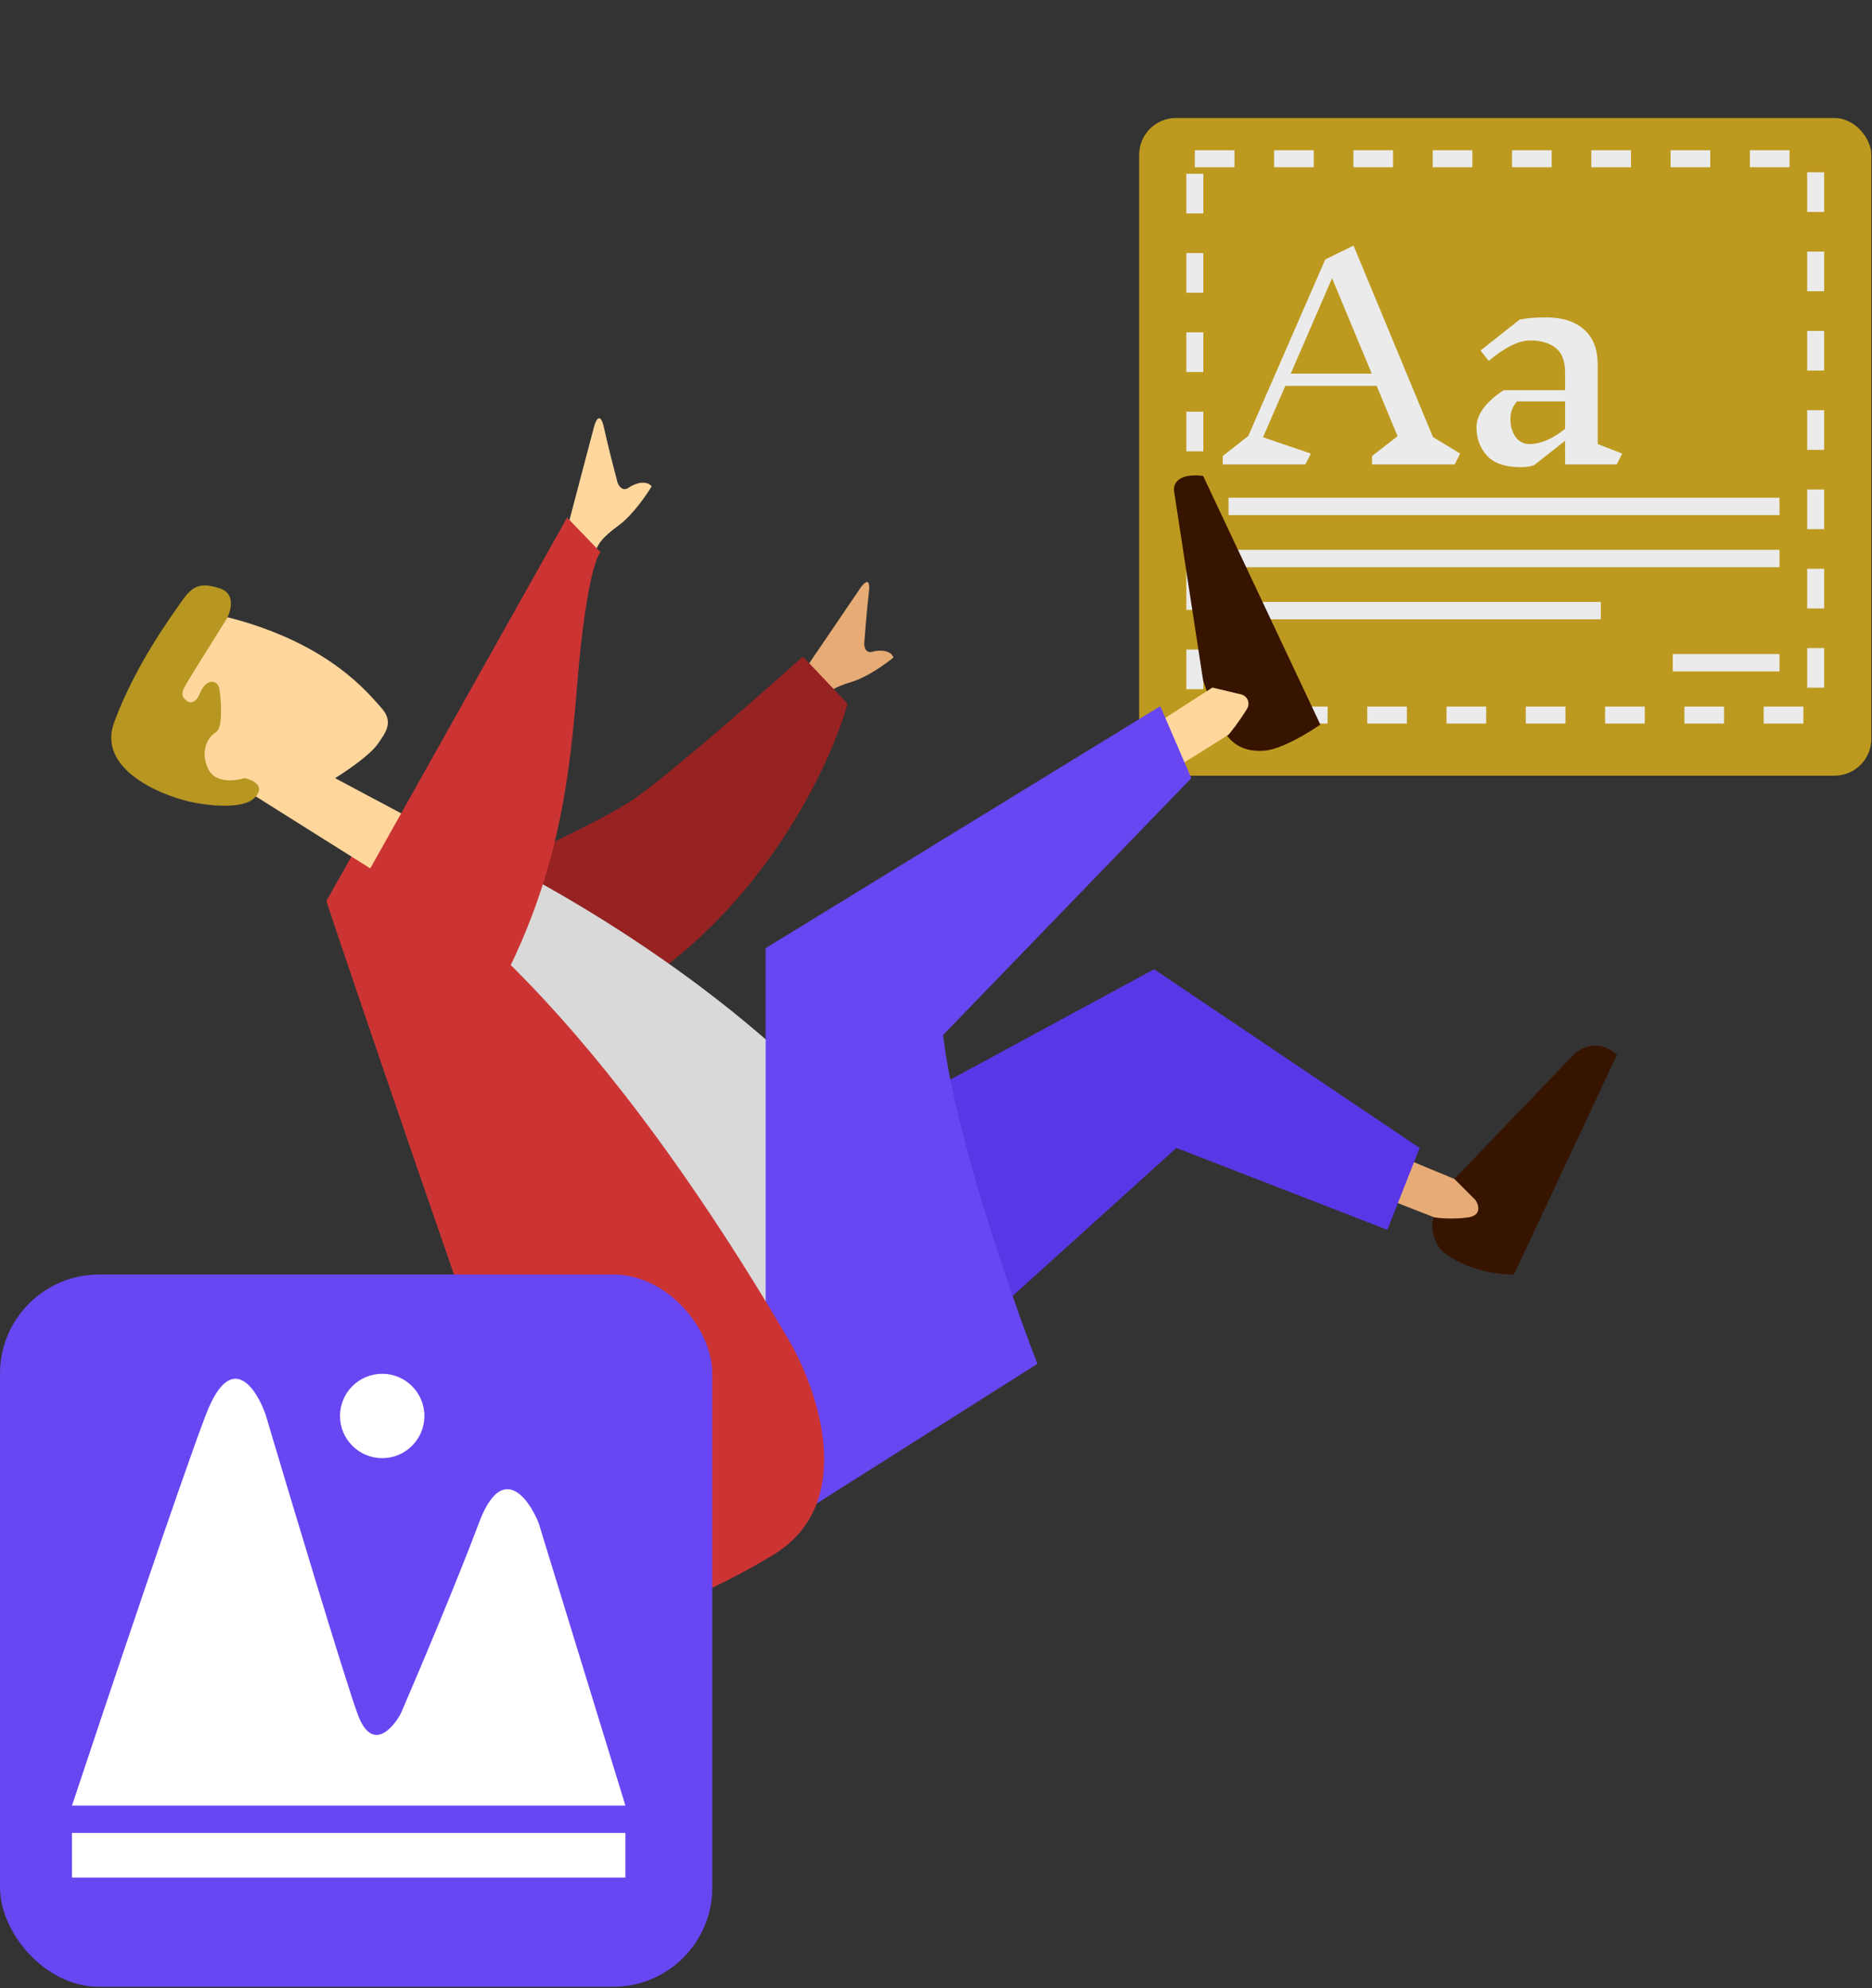 <svg width="661" height="702" viewBox="0 0 661 702" fill="none" xmlns="http://www.w3.org/2000/svg">
<rect x="0" y="0" width="661" height="702" fill="#333333" stroke="none"/>
<g opacity="0.9">
<rect x="402.24" y="41.668" width="258.52" height="232.23" rx="13" fill="#CCA51D"/>
<rect x="421.89" y="56.06" width="219.219" height="196.434" stroke="white" stroke-width="6" stroke-dasharray="14 14"/>
<rect x="433.788" y="175.748" width="194.547" height="6.134" fill="white"/>
<rect x="433.788" y="194.151" width="194.547" height="6.134" fill="white"/>
<rect x="433.788" y="212.554" width="131.451" height="6.134" fill="white"/>
<rect x="590.653" y="230.957" width="37.683" height="6.134" fill="white"/>
<path d="M513.643 164H484.459V161.024L493.483 154.016L486.091 136.256H453.835L445.963 154.4L462.859 160.16L460.939 164H431.755V161.024L440.779 153.92L467.947 91.616L477.931 86.72L505.963 154.304L515.563 160.16L513.643 164ZM470.347 98.24L455.755 131.936H484.363L470.347 98.24ZM570.87 164H552.63V155.648L541.782 164.192C540.502 164.704 538.902 164.96 536.982 164.96C531.478 164.96 527.478 163.584 524.982 160.832C522.55 158.08 521.334 154.784 521.334 150.944C521.334 148.64 522.166 146.368 523.83 144.128C525.494 141.888 527.862 139.776 530.934 137.792H552.63V131.648C552.63 127.488 551.51 124.544 549.27 122.816C547.094 121.088 544.086 120.224 540.246 120.224C536.278 120.224 531.414 122.624 525.654 127.424L522.774 123.776L536.598 112.832C539.158 112.32 542.23 112.064 545.814 112.064C551.638 112.064 556.15 113.504 559.35 116.384C562.55 119.2 564.15 123.328 564.15 128.768V156.8L572.79 160.16L570.87 164ZM540.054 156.8C543.958 156.8 548.15 155.008 552.63 151.424V141.728H535.638C534.806 142.752 534.198 143.776 533.814 144.8C533.494 145.824 533.334 146.944 533.334 148.16C533.334 150.528 533.942 152.576 535.158 154.304C536.374 155.968 538.006 156.8 540.054 156.8Z" fill="white"/>
</g>
<path d="M555.599 372.486L513.535 416.303C511.636 418.932 507.488 425.417 506.086 430.324C504.684 435.232 507.546 439.964 509.153 441.717C517.566 448.727 529.601 450.188 534.567 450.042L570.935 372.486C564.625 366.527 558.082 370.003 555.599 372.486Z" fill="#371400"/>
<path d="M513.535 416.303C505.063 412.798 487.945 405.7 487.244 405.349L480.672 419.809L506.524 429.887C508.423 430.179 513.447 430.588 518.354 429.887C523.262 429.186 522.152 425.505 520.983 423.752L513.535 416.303Z" fill="#E7AC76"/>
<path d="M329.065 384.755L283.934 405.349L329.065 483.343L415.385 405.349L489.873 434.268L501.266 405.349L407.498 342.252L329.065 384.755Z" fill="#5A37E6"/>
<path d="M414.623 173.87L424.828 240.338C426.339 244.866 429.93 254.796 432.197 258.289C435.032 262.656 439 265.567 446.37 265.082C452.266 264.693 462.055 258.774 466.212 255.863L424.828 168.047C415.304 166.883 414.056 171.444 414.623 173.87Z" fill="#371400"/>
<path d="M428.092 242.788L402.24 259.438L411.441 273.46L433.788 259.438C434.81 258.27 437.556 254.794 440.36 250.237C441.439 248.484 440.798 245.417 437.293 244.979L428.092 242.788Z" fill="#FFD79C"/>
<path d="M200.561 185.585L196.452 191.163C200.771 193.851 209.542 198.532 210.072 195.756C210.734 192.286 212.652 189.775 218.573 185.428C223.309 181.95 228.227 174.859 230.094 171.748C228.412 169.546 224.539 170.411 221.923 172.235C219.829 173.694 218.453 171.572 218.026 170.329C216.975 166.366 214.557 156.974 213.286 151.109C212.016 145.245 210.444 148.224 209.816 150.447L200.561 185.585Z" fill="#FFD79C"/>
<path d="M284.921 235.405L279.552 239.05C282.581 242.695 288.968 249.418 290.29 247.15C291.942 244.315 294.42 242.695 301.028 240.67C306.314 239.05 312.867 234.325 315.482 232.165C314.656 229.735 310.939 229.33 308.048 230.14C305.736 230.788 305.157 228.52 305.157 227.305C305.433 223.525 306.149 214.588 306.809 209.08C307.47 203.572 305.157 205.705 303.919 207.46L284.921 235.405Z" fill="#E7AC76"/>
<path d="M224.343 281.785C211.022 291.249 164.46 311.726 142.843 320.782C148.247 343.129 171.237 380.548 219.961 351.454C268.686 322.359 293.135 270.685 299.27 248.484L283.496 231.833C269.328 244.54 237.663 272.32 224.343 281.785Z" fill="#962222"/>
<path d="M143.18 288.795L126.193 317.271L261.652 472.827C290.109 461.776 334.304 427.52 283.43 378.898C232.557 330.277 168.733 298.571 143.18 288.795Z" fill="#D9D9D9"/>
<path d="M366.31 481.59L267.283 544.248L270.351 481.59V334.803L409.688 249.36L420.643 274.774L333.009 365.475C336.865 399.477 356.816 457.053 366.31 481.59Z" fill="#6846F2"/>
<path d="M124.878 301.064L115.239 318.153C128.822 359.341 197.176 558.27 201.996 566.595C205.852 573.255 209.445 574.336 210.759 574.044C218.939 573.313 242.834 567.296 272.98 549.068C303.126 530.84 288.754 490.061 277.799 471.95C205.239 348.562 145.618 306.614 124.878 301.064Z" fill="#CC3434"/>
<path d="M118.306 274.774L145.472 289.233L132.327 307.636L89.825 280.908L50.828 266.449C49.367 247.315 53.456 210.889 81.499 218.25C116.553 227.452 130.136 244.978 134.518 249.798C138.9 254.618 136.709 258.123 133.203 262.943C130.399 266.799 122.103 272.437 118.306 274.774Z" fill="#FFD79C"/>
<path d="M125.755 315.524L128.822 330.422L157.303 379.935C194.547 326.478 200.243 285.728 203.749 242.35C206.553 207.647 210.467 196.342 212.074 195.027L200.243 182.759L125.755 315.524Z" fill="#CC3434"/>
<path d="M66.163 247.607C68.267 249.009 69.961 246.439 70.545 244.978C72.648 239.37 77.047 239.72 77.556 243.664C78.14 248.192 78.695 257.159 76.241 258.562C73.174 260.314 70.545 265.572 73.612 271.707C76.066 276.614 83.106 275.796 86.319 274.774C89.24 275.358 94.031 277.578 89.825 281.785C85.618 285.991 72.882 284.414 67.04 283.099C55.647 280.47 34.352 271.181 40.312 255.056C47.76 234.9 60.029 218.25 63.973 212.554C67.916 206.858 70.545 205.543 77.556 207.734C83.165 209.487 81.645 215.475 80.185 218.25C75.511 225.699 65.988 240.947 65.287 242.349C64.411 244.102 63.535 245.855 66.163 247.607Z" fill="#B79621"/>
<rect y="450.042" width="251.509" height="251.509" rx="35" fill="#6846F2"/>
<path d="M220.838 637.578H56.086H25.414C37.537 601.049 63.973 522.284 72.736 499.454C81.5 476.623 90.409 489.941 93.768 499.454C102.532 528.943 121.285 591.346 126.193 605.044C131.1 618.743 138.462 610.752 141.529 605.044C147.371 591.536 161.071 559.155 169.134 537.695C177.196 516.234 186.514 528.753 190.166 537.695L220.838 637.578Z" fill="white"/>
<circle cx="134.956" cy="499.993" r="14.898" fill="white"/>
<rect x="25.414" y="647.218" width="195.424" height="15.774" fill="white"/>
</svg>
